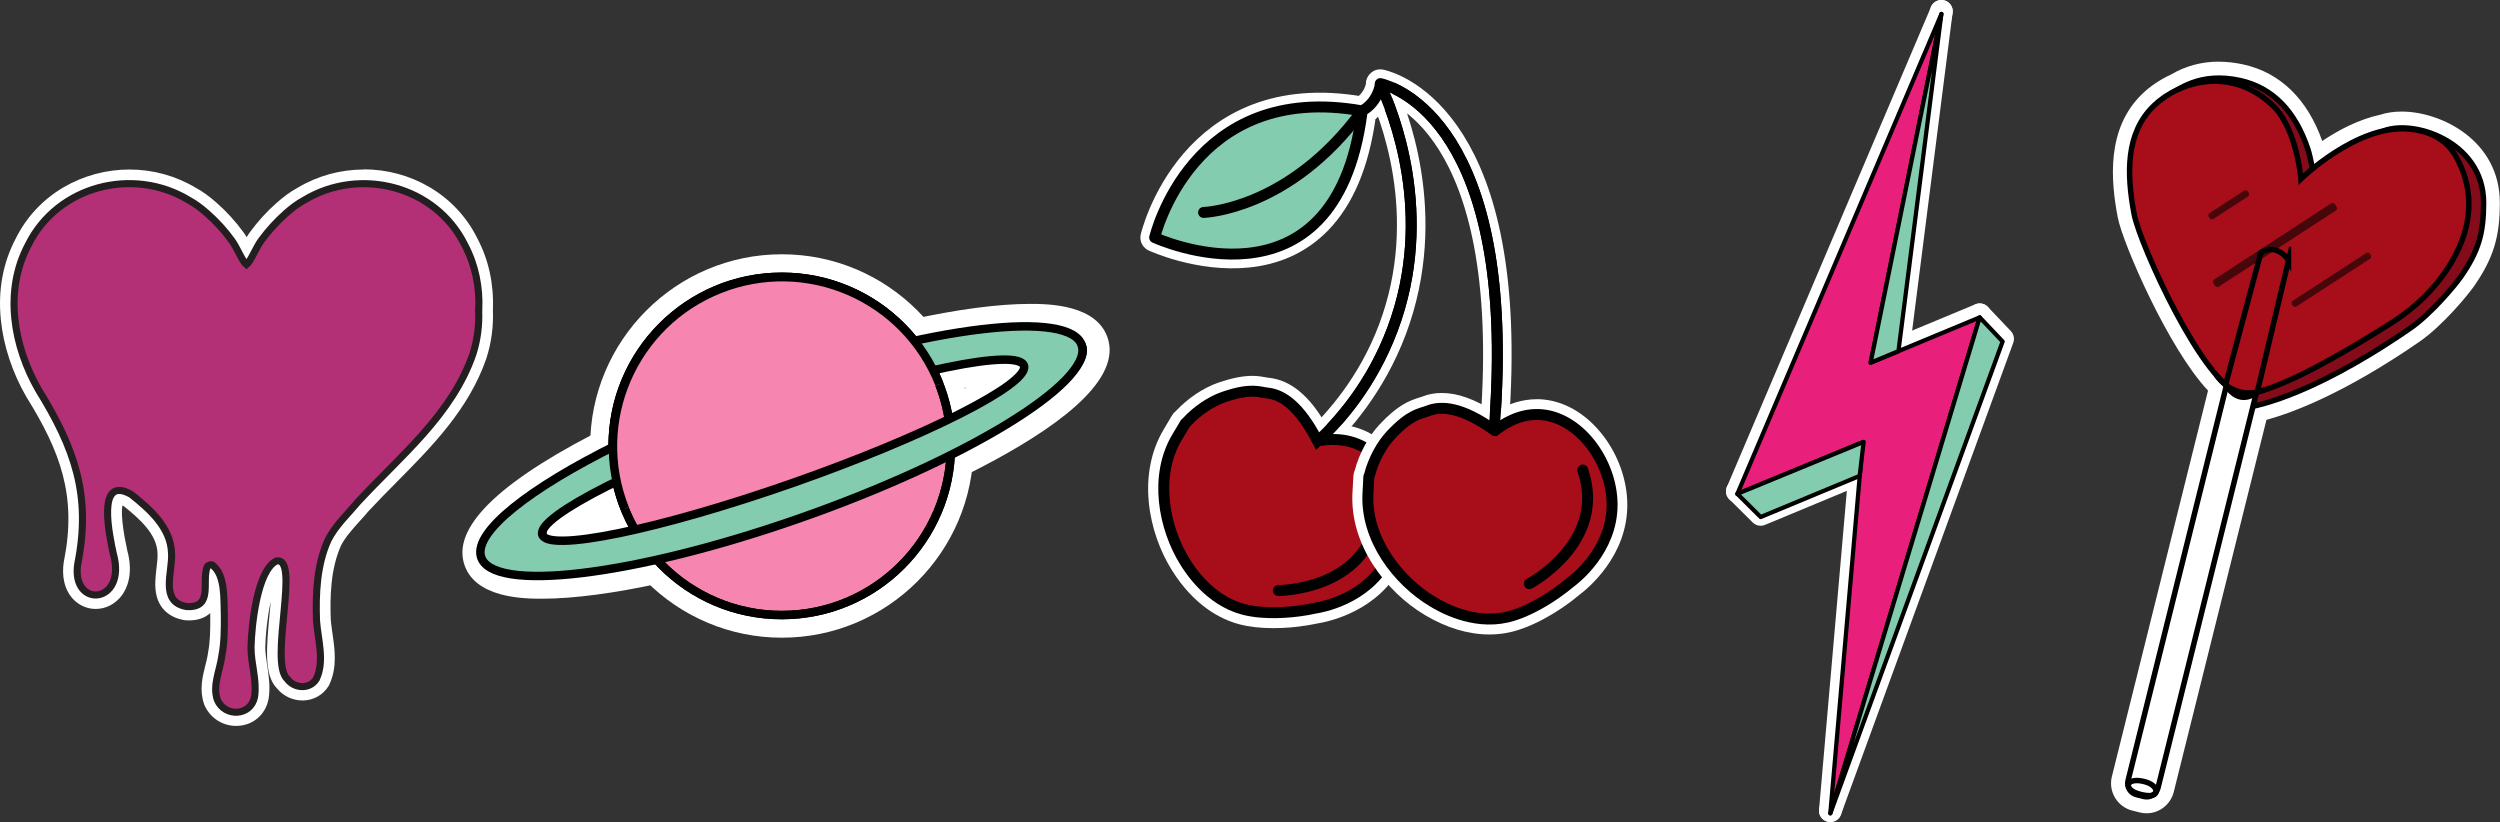 <?xml version="1.0" encoding="UTF-8"?><svg xmlns="http://www.w3.org/2000/svg" xmlns:xlink="http://www.w3.org/1999/xlink" viewBox="0 0 324.45 106.68"><rect x="0" y="0" width="324.45" height="106.68" fill="#333333" stroke="none"/><defs><style>.cls-1{clip-path:url(#clippath-11);}.cls-2{clip-path:url(#clippath-16);}.cls-3{fill:#fff;}.cls-4{stroke:#231f20;stroke-width:.92px;}.cls-4,.cls-5,.cls-6,.cls-7,.cls-8,.cls-9,.cls-10,.cls-11,.cls-12,.cls-13,.cls-14,.cls-15,.cls-16{fill:none;}.cls-4,.cls-5,.cls-6,.cls-10,.cls-13,.cls-14,.cls-15{stroke-miterlimit:10;}.cls-5,.cls-6,.cls-7,.cls-8,.cls-10,.cls-14,.cls-15,.cls-16{stroke:#000;}.cls-5,.cls-7{stroke-width:1.42px;}.cls-6{stroke-width:1.1px;}.cls-7,.cls-8,.cls-11,.cls-12,.cls-15,.cls-16{stroke-linecap:round;}.cls-7,.cls-8,.cls-11,.cls-12,.cls-16{stroke-linejoin:round;}.cls-17{clip-path:url(#clippath-2);}.cls-18{clip-path:url(#clippath-13);}.cls-19{fill:#a70e19;}.cls-20{isolation:isolate;}.cls-8{stroke-width:.55px;}.cls-21{clip-path:url(#clippath-15);}.cls-22{clip-path:url(#clippath-6);}.cls-23{fill:#84ccb0;}.cls-24{clip-path:url(#clippath-7);}.cls-25{clip-path:url(#clippath-1);}.cls-26{clip-path:url(#clippath-4);}.cls-27{mix-blend-mode:hard-light;}.cls-28{fill:#f686b0;}.cls-29{clip-path:url(#clippath-12);}.cls-30{mix-blend-mode:screen;}.cls-31{clip-path:url(#clippath-9);}.cls-32{clip-path:url(#clippath);}.cls-10,.cls-15,.cls-16{stroke-width:.71px;}.cls-33{clip-path:url(#clippath-3);}.cls-34{mix-blend-mode:soft-light;opacity:.58;}.cls-35{clip-path:url(#clippath-8);}.cls-11{stroke-width:2.94px;}.cls-11,.cls-12,.cls-13{stroke:#fff;}.cls-12,.cls-13{stroke-width:3.7px;}.cls-36{clip-path:url(#clippath-14);}.cls-37{clip-path:url(#clippath-17);}.cls-38{clip-path:url(#clippath-5);}.cls-39{fill:#b33077;}.cls-14{stroke-width:.36px;}.cls-40{clip-path:url(#clippath-10);}.cls-41{fill:#840b19;}.cls-42{fill:#e81f7b;}</style><clipPath id="clippath"><rect class="cls-9" x="224" y="0" width="37.37" height="106.68"/></clipPath><clipPath id="clippath-1"><rect class="cls-9" x="224" y="0" width="37.37" height="106.68"/></clipPath><clipPath id="clippath-2"><rect class="cls-9" x="224" y="0" width="37.37" height="106.68"/></clipPath><clipPath id="clippath-3"><rect class="cls-9" x="224" y="0" width="37.37" height="106.68"/></clipPath><clipPath id="clippath-4"><rect class="cls-9" x="224" y="0" width="37.37" height="106.68"/></clipPath><clipPath id="clippath-5"><rect class="cls-9" y="22" width="64" height="72.26"/></clipPath><clipPath id="clippath-6"><rect class="cls-9" y="22" width="64" height="72.26"/></clipPath><clipPath id="clippath-7"><rect class="cls-9" x="60" y="33" width="84" height="49.76"/></clipPath><clipPath id="clippath-8"><rect class="cls-9" x="60" y="33" width="84" height="49.76"/></clipPath><clipPath id="clippath-9"><rect class="cls-9" x="148" y="9" width="63.2" height="73.33"/></clipPath><clipPath id="clippath-10"><rect class="cls-9" x="148" y="9" width="63.2" height="73.33"/></clipPath><clipPath id="clippath-11"><rect class="cls-9" x="274" y="8" width="50.45" height="97.54"/></clipPath><clipPath id="clippath-12"><rect class="cls-9" x="274" y="8" width="50.45" height="97.54"/></clipPath><clipPath id="clippath-13"><rect class="cls-9" x="274" y="8" width="50.45" height="97.54"/></clipPath><clipPath id="clippath-14"><rect class="cls-9" x="288.46" y="32.03" width="8.92" height="19.91"/></clipPath><clipPath id="clippath-15"><rect class="cls-9" x="288.46" y="32.03" width="8.92" height="19.91"/></clipPath><clipPath id="clippath-16"><rect class="cls-9" x="286.61" y="24.69" width="21.13" height="15.16"/></clipPath><clipPath id="clippath-17"><rect class="cls-9" x="287.37" y="48.43" width="6.76" height="2.92"/></clipPath></defs><g class="cls-20"><g id="Layer_1"><g id="Artwork_41"><g class="cls-32"><polygon class="cls-42" points="225.47 63.77 251.96 1.47 242.77 46.73 256.93 40.85 237.54 105.21 241.74 57.04 225.47 63.77"/><g class="cls-25"><polygon class="cls-11" points="225.47 63.77 251.96 1.47 242.77 46.73 256.93 40.85 237.54 105.21 241.74 57.04 225.47 63.77"/></g><polygon class="cls-23" points="256.93 40.85 259.9 43.98 237.54 105.21 256.93 40.85"/><g class="cls-17"><polygon class="cls-11" points="256.93 40.85 259.9 43.98 237.54 105.21 256.93 40.85"/></g><polygon class="cls-23" points="225.47 63.75 241.86 57.01 241.35 61.42 228.5 66.76 225.47 63.75"/><g class="cls-33"><polygon class="cls-11" points="225.47 63.75 241.86 57.01 241.35 61.42 228.5 66.76 225.47 63.75"/></g><polygon class="cls-23" points="251.95 1.47 246.38 45.23 242.77 46.73 251.95 1.47"/><g class="cls-26"><polygon class="cls-11" points="251.95 1.47 246.38 45.23 242.77 46.73 251.95 1.47"/></g><polygon class="cls-42" points="225.47 64.11 251.96 1.81 242.77 47.07 256.93 41.19 237.54 105.55 241.74 57.38 225.47 64.11"/><polygon class="cls-8" points="225.47 64.11 251.96 1.81 242.77 47.07 256.93 41.19 237.54 105.55 241.74 57.38 225.47 64.11"/><polygon class="cls-23" points="256.93 41.19 259.9 44.32 237.54 105.55 256.93 41.19"/><polygon class="cls-8" points="256.93 41.19 259.9 44.32 237.54 105.55 256.93 41.19"/><polygon class="cls-23" points="225.47 64.09 241.86 57.35 241.35 61.76 228.5 67.1 225.47 64.09"/><polygon class="cls-8" points="225.47 64.09 241.86 57.35 241.35 61.76 228.5 67.1 225.47 64.09"/><polygon class="cls-23" points="251.95 1.81 246.38 45.57 242.77 47.07 251.95 1.81"/><polygon class="cls-8" points="251.95 1.81 246.38 45.57 242.77 47.07 251.95 1.81"/></g></g><g id="Artwork_26"><g class="cls-38"><g class="cls-22"><path class="cls-39" d="M30.65,93.34c-1.44,0-2.73-.86-3.28-2.19v-.03s-.02-.03-.02-.03c-.53-1.56-.14-3.1,.2-4.45,.15-.59,.29-1.15,.36-1.7v-.03s.01-.03,.01-.03c.3-1.53,.3-3.16,.3-4.74v-.13c-.02-.35-.02-.71-.03-1.1-.03-1.46-.06-3.07-.58-4.12-.02,.28-.02,.58-.02,.88,0,1.49-.02,3.97-3.06,3.97-.11,0-.22,0-.34,0h-.05s-.05-.01-.05-.01c-3.49-.58-3.11-3.73-2.86-5.82,.09-.74,.17-1.44,.13-2v-.04c-.1-2.82-2.53-5-4.82-6.82-.57-.32-.89-.37-1.04-.37-.14,0-.19,.03-.25,.11-.4,.49-.67,2.06,.32,6.75l.04,.19c.58,2.09,.38,3.92-.56,5.16-.65,.86-1.61,1.35-2.63,1.35-.91,0-1.75-.39-2.36-1.1-.57-.67-1.19-1.9-.87-3.99v-.04c1.77-8.77-.47-14.67-4.93-21.88v-.02C.38,44.4-.13,37.01,2.88,31.34c2.58-5.2,7.92-8.42,13.92-8.42,2.88,0,5.7,.78,8.14,2.25,.82,.44,1.63,1.02,2.55,1.84,1.24,1.09,2.36,2.33,3.34,3.67,.35,.48,.66,1.08,.97,1.66,.06,.11,.13,.24,.2,.37,.07-.13,.14-.26,.2-.38,.3-.58,.62-1.18,.96-1.66,.98-1.35,2.11-2.58,3.34-3.67,.93-.82,1.74-1.4,2.56-1.84,2.44-1.47,5.26-2.25,8.14-2.25,6,0,11.34,3.23,13.92,8.42,1.41,2.66,2.06,5.64,1.94,8.85,.09,2.08-.18,4.11-.8,6.04v.02c-2.21,6.38-6.91,11.12-11.45,15.71-1.22,1.24-2.49,2.52-3.67,3.79-.36,.43-.74,.85-1.11,1.26-1,1.11-1.95,2.16-2.58,3.4-1.48,3.24-1.54,7.11-1.43,10.13,.05,.58,.13,1.19,.23,1.83,.28,1.94,.6,4.14-.34,6.13l-.02,.04-.03,.04c-.56,.91-1.5,1.43-2.59,1.43h0c-1.03,0-2.01-.48-2.64-1.28-1.33-1.29-1.16-4.26-.71-8.96,.19-1.96,.49-5.14,.12-6-1.58,1.24-2.44,6.67-2.52,10.15-.01,.85,.12,1.71,.26,2.62,.2,1.28,.4,2.61,.19,3.99v.03c-.32,1.65-1.65,2.76-3.32,2.76"/><path class="cls-3" d="M47.2,23.84c5.34,0,10.57,2.82,13.1,7.92,1.41,2.66,1.95,5.54,1.84,8.43,.09,1.94-.15,3.88-.75,5.76-2.73,7.9-9.44,13.25-14.94,19.2-1.33,1.58-2.89,3.02-3.83,4.87-1.48,3.25-1.65,7.06-1.52,10.58,.19,2.45,1.07,5.18-.03,7.51-.41,.68-1.1,.99-1.81,.99s-1.48-.34-1.95-.98c-2.38-2.1,1.56-15.34-1.22-15.34-.07,0-.14,0-.21,.02-2.51,1.23-3.22,8.51-3.28,11.11-.04,2.18,.79,4.32,.46,6.5-.26,1.34-1.32,2.02-2.41,2.02-.98,0-1.98-.54-2.43-1.63-.64-1.91,.36-3.83,.6-5.74,.33-1.67,.32-3.37,.32-5.07-.1-2.19,.15-5.3-1.53-6.65-.03-.04-.09-.06-.17-.06-.21,0-.51,.15-.54,.29-.7,1.9,.76,5.15-2.37,5.15-.09,0-.19,0-.29,0-3.58-.6-1.76-4.57-1.96-6.99-.12-3.27-2.83-5.66-5.22-7.56-.63-.36-1.14-.52-1.56-.52-2.59,0-1.17,6.34-.78,8.19,1,3.57-.67,5.38-2.29,5.38-1.39,0-2.73-1.33-2.32-4.03,1.79-8.89-.41-15.04-5.06-22.55-3.29-5.7-4.55-12.87-1.35-18.88,2.53-5.1,7.76-7.92,13.1-7.92,2.64,0,5.3,.69,7.69,2.13,.88,.47,1.66,1.07,2.4,1.73,1.19,1.05,2.27,2.24,3.21,3.52,.7,.96,1.36,2.7,1.91,3.14,.55-.44,1.21-2.18,1.91-3.14,.94-1.29,2.01-2.47,3.21-3.52,.74-.65,1.52-1.26,2.4-1.73,2.38-1.44,5.05-2.13,7.69-2.13m0-1.84c-3.04,0-6.02,.82-8.6,2.37-.87,.47-1.74,1.09-2.71,1.95-1.29,1.13-2.46,2.42-3.48,3.82-.15,.2-.29,.42-.42,.64-.13-.22-.27-.44-.42-.64-1.02-1.4-2.19-2.69-3.48-3.82-.97-.86-1.83-1.48-2.71-1.95-2.58-1.55-5.55-2.37-8.6-2.37h0c-3.02,0-5.97,.8-8.54,2.3-2.68,1.57-4.83,3.86-6.2,6.62C.38,34.09-.28,37.65,.11,41.5c.34,3.38,1.49,6.86,3.34,10.06v.02s.03,.02,.03,.02c4.34,7.02,6.52,12.74,4.82,21.21v.04s-.02,.04-.02,.04c-.29,1.9,.09,3.58,1.08,4.72,.78,.9,1.89,1.42,3.06,1.42,1.31,0,2.53-.63,3.36-1.72,.65-.85,1.6-2.76,.72-5.94l-.03-.16c-.17-.81-.45-2.16-.58-3.48-.11-1.11-.07-1.76,0-2.13,.04,.02,.09,.05,.15,.07,2.11,1.68,4.32,3.68,4.4,6.09v.04s0,.04,0,.04c.04,.46-.04,1.15-.12,1.81-.14,1.17-.3,2.5,.01,3.71,.44,1.7,1.72,2.81,3.6,3.12l.1,.02h.1c.13,.01,.27,.02,.39,.02,1.33,0,2.2-.44,2.76-.95,0,.14,0,.28,.01,.41v.11c0,1.6,0,3.12-.28,4.56v.06s-.02,.06-.02,.06c-.06,.49-.2,1.02-.34,1.59-.37,1.48-.79,3.15-.18,4.97l.02,.06,.02,.06c.7,1.68,2.32,2.76,4.13,2.76,2.13,0,3.82-1.41,4.22-3.51v-.03s.01-.03,.01-.03c.23-1.52,0-2.98-.19-4.27-.13-.87-.26-1.69-.25-2.46,.03-1.34,.23-3.64,.68-5.71,0-.04,.02-.09,.03-.13-.05,.57-.1,1.12-.15,1.59-.4,4.25-.76,7.94,.94,9.66,.8,1,2.03,1.59,3.33,1.59,1.4,0,2.66-.7,3.38-1.87l.05-.08,.04-.09c1.06-2.24,.72-4.58,.42-6.65-.09-.62-.17-1.2-.22-1.75-.11-2.9-.05-6.61,1.33-9.67,.58-1.12,1.49-2.12,2.44-3.18,.37-.41,.75-.83,1.12-1.27,1.17-1.26,2.42-2.53,3.64-3.76,4.62-4.66,9.39-9.49,11.66-16.06v-.02s.01-.02,.01-.02c.65-2.02,.93-4.14,.84-6.32,.13-3.36-.56-6.48-2.04-9.27-1.37-2.76-3.52-5.05-6.2-6.62-2.57-1.51-5.52-2.3-8.54-2.3"/><path class="cls-4" d="M62.14,40.19c.12-2.89-.42-5.77-1.84-8.43-3.78-7.62-13.58-10.15-20.79-5.8-.88,.47-1.66,1.07-2.4,1.73-1.19,1.05-2.27,2.24-3.21,3.52-.7,.96-1.36,2.7-1.91,3.14-.55-.44-1.21-2.18-1.91-3.14-.94-1.29-2.01-2.47-3.21-3.52-.74-.65-1.52-1.26-2.4-1.73-7.21-4.36-17.01-1.83-20.79,5.8-3.2,6-1.94,13.18,1.35,18.88,4.64,7.51,6.84,13.65,5.06,22.55-.89,5.85,6.47,5.27,4.61-1.35-.45-2.14-2.29-10.31,2.34-7.67,2.39,1.9,5.1,4.28,5.22,7.56,.2,2.42-1.62,6.39,1.96,6.99,3.5,.2,1.93-3.18,2.66-5.14,.04-.19,.57-.39,.71-.23,1.69,1.34,1.44,4.45,1.53,6.65,0,1.69,0,3.4-.32,5.07-.24,1.9-1.24,3.83-.6,5.74,.95,2.29,4.36,2.16,4.84-.39,.33-2.18-.5-4.32-.46-6.5,.06-2.6,.77-9.88,3.28-11.11,3.19-.66-1,13.17,1.43,15.32,.91,1.24,2.91,1.37,3.76-.01,1.1-2.32,.22-5.06,.03-7.51-.13-3.52,.03-7.34,1.52-10.58,.95-1.85,2.51-3.29,3.83-4.87,5.49-5.95,12.21-11.3,14.94-19.2,.6-1.87,.84-3.82,.75-5.76Z"/></g></g></g><g id="Artwork_20"><g class="cls-24"><g class="cls-35"><path class="cls-23" d="M141,44.93c-1.26-4.82-19.75-2.62-41.29,4.91-7.06,2.47-13.57,5.21-19.09,7.94-11.32,5.61-18.48,11.2-17.63,14.44,1.26,4.82,19.75,2.62,41.29-4.91,21.54-7.53,37.98-17.55,36.72-22.37m-37.66,17.81c-17.27,6.04-31.77,9.02-32.39,6.64-.62-2.37,12.87-9.19,30.14-15.23,17.27-6.04,31.77-9.01,32.39-6.64,.62,2.37-12.87,9.19-30.14,15.23"/><path class="cls-6" d="M141,44.93c-1.26-4.82-19.75-2.62-41.29,4.91-7.06,2.47-13.57,5.21-19.09,7.94-11.32,5.61-18.48,11.2-17.63,14.44,1.26,4.82,19.75,2.62,41.29-4.91,21.54-7.53,37.98-17.55,36.72-22.37Zm-37.66,17.81c-17.27,6.04-31.77,9.02-32.39,6.64-.62-2.37,12.87-9.19,30.14-15.23,17.27-6.04,31.77-9.01,32.39-6.64,.62,2.37-12.87,9.19-30.14,15.23Z"/><path class="cls-3" d="M133.65,42.38c4.23,0,6.9,.83,7.36,2.56,1.26,4.82-15.18,14.84-36.72,22.37-13.81,4.83-26.37,7.47-33.93,7.47-4.23,0-6.9-.83-7.36-2.56-.85-3.24,6.3-8.83,17.63-14.44,5.52-2.73,12.03-5.47,19.09-7.94,13.81-4.83,26.37-7.47,33.93-7.47m-60.13,27.83c4.98,0,16.59-2.83,29.83-7.46,17.27-6.04,30.77-12.86,30.14-15.23-.15-.55-1.05-.82-2.56-.82-4.98,0-16.59,2.83-29.83,7.46-17.27,6.04-30.77,12.86-30.14,15.23,.14,.55,1.05,.82,2.56,.82m60.13-30.76c-8.19,0-21.24,2.85-34.9,7.63-6.92,2.42-13.64,5.22-19.42,8.08-14,6.93-20.44,12.92-19.16,17.81,1.24,4.74,7.98,4.74,10.19,4.74,8.19,0,21.24-2.85,34.9-7.63,4.25-1.49,41.48-14.86,38.59-25.89-1.24-4.74-7.98-4.74-10.19-4.74m-54.61,27.16c4.68-2.5,12.36-5.95,23.03-9.68,9.93-3.47,17.99-5.62,23.35-6.63-4.68,2.5-12.36,5.95-23.03,9.68-9.93,3.47-17.99,5.62-23.34,6.63"/><path class="cls-28" d="M123.41,57.88c0,12.12-9.83,21.95-21.95,21.95s-21.95-9.83-21.95-21.95,9.83-21.95,21.95-21.95,21.95,9.83,21.95,21.95"/><path class="cls-6" d="M123.41,57.88c0,12.12-9.83,21.95-21.95,21.95s-21.95-9.83-21.95-21.95,9.83-21.95,21.95-21.95,21.95,9.83,21.95,21.95Z"/><path class="cls-6" d="M123.41,57.88c0,12.12-9.83,21.95-21.95,21.95s-21.95-9.83-21.95-21.95,9.83-21.95,21.95-21.95,21.95,9.83,21.95,21.95Z"/><path class="cls-3" d="M101.47,35.93c12.12,0,21.95,9.83,21.95,21.95s-9.83,21.95-21.95,21.95-21.95-9.83-21.95-21.95,9.83-21.95,21.95-21.95m0-2.93c-13.72,0-24.88,11.16-24.88,24.88s11.16,24.88,24.88,24.88,24.88-11.16,24.88-24.88-11.16-24.88-24.88-24.88"/><path class="cls-28" d="M123.41,57.87c0,12.12-9.83,21.95-21.95,21.95s-21.95-9.83-21.95-21.95,9.83-21.95,21.95-21.95,21.95,9.83,21.95,21.95"/><path class="cls-6" d="M123.41,57.87c0,12.12-9.83,21.95-21.95,21.95s-21.95-9.83-21.95-21.95,9.83-21.95,21.95-21.95,21.95,9.83,21.95,21.95Z"/><path class="cls-6" d="M123.41,57.87c0,12.12-9.83,21.95-21.95,21.95s-21.95-9.83-21.95-21.95,9.83-21.95,21.95-21.95,21.95,9.83,21.95,21.95Z"/><path class="cls-23" d="M140.42,44.91c-1.26-4.82-19.75-2.62-41.29,4.91-7.06,2.47-13.57,5.21-19.09,7.94-11.32,5.61-18.48,11.2-17.63,14.44,1.26,4.82,19.75,2.62,41.29-4.91,21.54-7.53,37.98-17.55,36.72-22.37m-37.66,17.81c-17.27,6.04-31.77,9.02-32.39,6.64-.62-2.37,12.87-9.19,30.14-15.23,17.27-6.04,31.77-9.01,32.39-6.64,.62,2.37-12.87,9.19-30.14,15.23"/><path class="cls-6" d="M140.42,44.91c-1.26-4.82-19.75-2.62-41.29,4.91-7.06,2.47-13.57,5.21-19.09,7.94-11.32,5.61-18.48,11.2-17.63,14.44,1.26,4.82,19.75,2.62,41.29-4.91,21.54-7.53,37.98-17.55,36.72-22.37Zm-37.66,17.81c-17.27,6.04-31.77,9.02-32.39,6.64-.62-2.37,12.87-9.19,30.14-15.23,17.27-6.04,31.77-9.01,32.39-6.64,.62,2.37-12.87,9.19-30.14,15.23Z"/><path class="cls-28" d="M81.09,65.99c-4.46-11.27,1.06-24.02,12.34-28.48,11.27-4.46,24.02,1.07,28.48,12.34"/><path class="cls-6" d="M81.09,65.99c-4.46-11.27,1.06-24.02,12.34-28.48,11.27-4.46,24.02,1.07,28.48,12.34"/></g></g></g><g id="Artwork_23"><g class="cls-31"><g class="cls-40"><path class="cls-13" d="M170.75,57.55c2.92-2.74,7.26-7.6,9.97-14.82,5.59-14.91-.01-28.39-1.57-31.77-.03-.06-.05-.13,.01-.11,1.75,.41,17.77,5.21,14.8,44.27"/><path class="cls-5" d="M170.75,57.55c2.92-2.74,7.26-7.6,9.97-14.82,5.59-14.91-.01-28.39-1.57-31.77-.03-.06-.05-.13,.01-.11,1.75,.41,17.77,5.21,14.8,44.27"/><path class="cls-19" d="M165.26,80.51c-1.58,0-2.98-.16-4.15-.47-2.22-.58-5.44-2.21-8.19-6.61-2.89-4.63-4.32-11.77-.99-17.28,.57-.95,.82-1.37,.93-1.57,.11-.19,.21-.37,.42-.5,.01-.01,.02-.03,.04-.04,1.39-1.52,3.36-2.84,5.15-3.46,1.59-.55,2.91-.82,4.04-.82,.68,0,1.19,.1,1.59,.17,.18,.03,.33,.06,.47,.08,2.59,.26,4.87,2.27,6.96,6.12,.48-.06,.96-.09,1.43-.09,1.68,0,3.2,.38,4.52,1.14,5.12,2.95,6.05,10.79,3.47,15.83-2.81,5.5-8.91,6.71-10.19,6.91-.73,.16-1.47,.28-2.22,.37-.42,.05-1.71,.21-3.29,.21"/><path class="cls-3" d="M162.51,50.76c.9,0,1.44,.19,1.96,.24,1.83,.19,4.12,1.54,6.51,6.22,.5-.09,1.19-.19,1.98-.19,1.21,0,2.65,.22,4.02,1.01,4.42,2.55,5.59,9.61,3.08,14.51-2.7,5.27-8.73,6.27-9.49,6.39-.52,.11-1.26,.26-2.15,.37-.4,.05-1.65,.2-3.17,.2-1.23,0-2.63-.1-3.89-.43-4.48-1.18-7.01-5.24-7.6-6.18-2.76-4.42-4.04-11.18-.98-16.23,1.52-2.51,.76-1.4,1.27-1.95,1.29-1.41,3.11-2.63,4.74-3.19,1.73-.6,2.88-.76,3.72-.76m0-1.99c-1.24,0-2.67,.29-4.37,.87-1.95,.67-4.01,2.05-5.53,3.69-.33,.25-.5,.55-.62,.76-.11,.2-.35,.61-.92,1.55-3.55,5.87-2.06,13.43,1,18.32,2.92,4.68,6.39,6.42,8.78,7.05,1.25,.33,2.73,.5,4.4,.5s2.97-.16,3.41-.22c.76-.09,1.53-.22,2.28-.38,1.44-.23,7.88-1.56,10.9-7.44,1.42-2.78,1.87-6.22,1.24-9.43-.68-3.48-2.5-6.22-5.1-7.72-1.47-.84-3.16-1.27-5.02-1.27-.29,0-.58,.01-.88,.03-2.18-3.79-4.62-5.77-7.41-6.06-.09,0-.23-.03-.38-.06-.42-.08-1-.19-1.78-.19"/><path class="cls-5" d="M170.99,57.23c-2.4-4.68-4.69-6.04-6.51-6.22-1-.1-2.09-.72-5.67,.52-1.63,.56-3.45,1.78-4.74,3.19-.51,.56,.25-.55-1.27,1.95-3.06,5.06-1.77,11.82,.98,16.23,.58,.93,3.12,5,7.6,6.18,2.83,.75,6.34,.32,7.06,.23,.9-.11,1.64-.25,2.15-.37,.75-.11,6.79-1.12,9.49-6.39,2.51-4.9,1.34-11.97-3.08-14.51-2.26-1.3-4.73-1.05-6-.82Z"/><path class="cls-7" d="M165.9,76.64s11.4,0,12.82-9.69"/><path class="cls-19" d="M193.31,81.34c-2.56,0-5.21-.81-7.87-2.39-4.72-2.82-9.3-8.57-8.89-15.09,.07-1.13,.09-1.62,.1-1.85,0-.23,.02-.43,.14-.64,0-.02,0-.03,.02-.06,.53-2.02,1.67-4.14,2.98-5.53,2.34-2.5,3.77-2.94,4.72-3.23,.17-.05,.33-.1,.45-.15,.68-.27,1.41-.41,2.19-.41,1.99,0,4.24,.87,6.86,2.66,1.74-1.21,3.61-1.85,5.45-1.85,.11,0,.23,0,.34,0,5.92,.25,10.39,6.87,10.43,12.62,.04,6.27-4.81,10.21-5.86,11-.57,.48-1.18,.95-1.8,1.38-2.38,1.65-4.78,2.81-6.74,3.26-.8,.18-1.64,.28-2.49,.28h0Z"/><path class="cls-3" d="M187.13,52.99c1.64,0,3.86,.72,6.87,2.89,.99-.78,2.95-2.08,5.43-2.08,.1,0,.2,0,.3,0,5.12,.22,9.44,6.04,9.47,11.63,.04,6.01-4.87,9.75-5.49,10.21-.41,.34-1,.82-1.75,1.34-.6,.42-3.53,2.45-6.4,3.11-.77,.18-1.53,.25-2.27,.25-3.59,0-6.58-1.78-7.36-2.25-4.5-2.69-8.79-8.17-8.41-14.17,.19-2.97,.03-1.62,.23-2.36,.5-1.88,1.55-3.83,2.74-5.1,2.62-2.79,3.87-2.75,4.81-3.13,.51-.21,1.11-.34,1.81-.34m0-1.99h0c-.9,0-1.76,.16-2.56,.48-.09,.03-.22,.07-.37,.12-1.33,.41-2.83,1.01-5.15,3.5-1.42,1.52-2.62,3.73-3.2,5.91-.17,.37-.19,.71-.2,.96,0,.23-.03,.71-.1,1.83-.44,6.93,4.39,13.03,9.38,16.01,2.82,1.68,5.64,2.53,8.39,2.53,.92,0,1.84-.1,2.71-.3,2.68-.61,5.33-2.19,7.09-3.41,.64-.44,1.26-.92,1.85-1.42,1.18-.88,6.29-5.09,6.24-11.78-.02-3.16-1.21-6.46-3.26-9.06-2.22-2.81-5.1-4.43-8.12-4.56-.13,0-.26,0-.38,0-1.84,0-3.7,.57-5.44,1.65-2.56-1.65-4.81-2.46-6.86-2.46"/><path class="cls-5" d="M194,55.88c-4.31-3.1-6.97-3.24-8.69-2.55-.94,.38-2.2,.34-4.81,3.13-1.19,1.27-2.25,3.22-2.74,5.1-.2,.74-.04-.61-.22,2.36-.38,5.99,3.9,11.48,8.41,14.17,.95,.57,5.09,3.04,9.63,2,2.86-.65,5.8-2.69,6.4-3.11,.75-.52,1.34-1,1.75-1.34,.62-.45,5.53-4.2,5.49-10.21-.04-5.59-4.35-11.42-9.47-11.63-2.61-.11-4.7,1.27-5.73,2.08Z"/><path class="cls-7" d="M198.48,75.75s10.15-5.35,6.93-14.75"/><path class="cls-23" d="M179.15,10.96c-.49,2.58-2.39,3.43-2.39,3.43-22.13-3.96-26.91,16.44-26.91,16.44,0,0,23.39,10.83,26.9-16.16"/><path class="cls-7" d="M179.15,10.96c-.49,2.58-2.39,3.43-2.39,3.43-22.13-3.96-26.91,16.44-26.91,16.44,0,0,23.39,10.83,26.9-16.16"/><path class="cls-12" d="M179.15,10.96c-.49,2.58-2.39,3.43-2.39,3.43-22.13-3.96-26.91,16.44-26.91,16.44,0,0,23.39,10.83,26.9-16.16"/><path class="cls-23" d="M179.15,10.96c-.49,2.58-2.39,3.43-2.39,3.43-22.13-3.96-26.91,16.44-26.91,16.44,0,0,23.39,10.83,26.9-16.16"/><path class="cls-7" d="M179.15,10.96c-.49,2.58-2.39,3.43-2.39,3.43-22.13-3.96-26.91,16.44-26.91,16.44,0,0,23.39,10.83,26.9-16.16"/><path class="cls-7" d="M156.2,27.57s11.12-.3,20.56-13.18"/><path class="cls-5" d="M171.03,57.26c2.92-2.74,6.98-7.31,9.69-14.53,5.59-14.91-.01-28.39-1.57-31.77-.03-.06-.05-.13,.01-.11,1.75,.41,17.77,5.21,14.8,44.27"/></g></g></g><g id="Artwork_24"><g class="cls-1"><g class="cls-29"><g class="cls-18"><path class="cls-19" d="M278.6,104.47c-.21,0-.42-.03-.63-.08l-.94-.24c-1.38-.34-2.22-1.75-1.88-3.13l12.62-50.67c-5.07-4.89-11.21-19-11.85-22.37-.92-4.84-1.42-10.93,2.89-15.07,.96-.92,2.15-1.72,3.45-2.31,1.75-1.03,3.67-1.56,5.73-1.56,.97,0,1.98,.12,3.01,.35,4.55,1.02,7.76,4.26,9.54,9.62,.09,.26,.18,.59,.27,.99,2.08-1.53,5.16-3.41,8.42-4.11,.72-.25,1.56-.38,2.49-.38,4.7,0,11.67,3.42,11.67,10.77,0,4.26-.76,6.73-3.12,10.17-.87,1.27-4.09,5.08-6.87,7-10.29,7.1-17.13,9.4-20.11,10.13l-12.18,48.9c-.29,1.15-1.32,1.96-2.5,1.96h0Z"/><path class="cls-3" d="M287.98,10.13c.85,0,1.77,.1,2.78,.32,4.18,.94,7.11,3.96,8.76,8.91,.2,.61,.41,1.57,.59,2.54,1.95-1.59,5.57-4.17,9.4-4.96,.63-.23,1.38-.34,2.2-.34,4.32,0,10.6,3.14,10.6,9.71,0,3.99-.66,6.26-2.93,9.56-.73,1.06-3.86,4.84-6.6,6.73-11.08,7.64-18.06,9.63-20.39,10.12l-12.34,49.54c-.17,.69-.79,1.15-1.47,1.15-.12,0-.24-.01-.37-.05l-.95-.24c-.81-.2-1.3-1.02-1.1-1.83l12.77-51.28c-4.82-4.11-11.35-18.82-11.99-22.21-.99-5.25-1.11-10.56,2.58-14.1,.85-.82,1.95-1.57,3.21-2.13,1.25-.75,2.97-1.44,5.23-1.44m0-2.13h0c-2.23,0-4.32,.56-6.22,1.68-1.39,.64-2.67,1.5-3.7,2.49-4.73,4.54-4.09,11.33-3.2,16.03,.63,3.35,6.6,17.08,11.72,22.49l-12.48,50.09c-.49,1.95,.71,3.94,2.66,4.42l.95,.24c.29,.07,.59,.11,.88,.11,1.68,0,3.13-1.14,3.54-2.77l12.03-48.29c3.33-.91,10.08-3.4,19.84-10.13,3.06-2.11,6.35-6.13,7.14-7.27,2.47-3.6,3.31-6.31,3.31-10.77,0-8.08-7.6-11.84-12.74-11.84-1.02,0-1.95,.14-2.78,.41-2.77,.6-5.39,1.97-7.53,3.41-1.92-5.43-5.43-8.85-10.18-9.92-1.1-.25-2.2-.37-3.24-.37"/><path class="cls-41" d="M291.54,52.87s7.46-.75,21.25-10.27c2.73-1.88,5.86-5.66,6.6-6.73,2.27-3.3,2.93-5.57,2.93-9.56,0-8.1-9.53-10.98-13.19-9.21"/><path class="cls-15" d="M291.54,52.87s7.46-.75,21.25-10.27c2.73-1.88,5.86-5.66,6.6-6.73,2.27-3.3,2.93-5.57,2.93-9.56,0-8.1-9.53-10.98-13.19-9.21"/><path class="cls-3" d="M277.28,103.13l.95,.24c.81,.2,1.63-.29,1.83-1.1l16.9-67.87c.2-.81-.29-1.63-1.1-1.83l-.95-.24c-.81-.2-1.63,.29-1.83,1.1l-16.9,67.87c-.2,.81,.29,1.63,1.1,1.83"/><path class="cls-10" d="M277.28,103.13l.95,.24c.81,.2,1.63-.29,1.83-1.1l16.9-67.87c.2-.81-.29-1.63-1.1-1.83l-.95-.24c-.81-.2-1.63,.29-1.83,1.1l-16.9,67.87c-.2,.81,.29,1.63,1.1,1.83Z"/><path class="cls-10" d="M279.8,102.83c-.12,.46-.87,.55-2.02,.26-1.16-.29-1.66-.82-1.55-1.28,.12-.46,.9-.67,2.05-.38,1.16,.29,1.63,.93,1.52,1.4Z"/><path class="cls-41" d="M281.04,12.8c1.46-1.21,4.51-3.51,9.72-2.34,4.18,.94,7.11,3.96,8.76,8.91,.33,1,.67,2.94,.91,4.32"/><path class="cls-15" d="M281.04,12.8c1.46-1.21,4.51-3.51,9.72-2.34,4.18,.94,7.11,3.96,8.76,8.91,.33,1,.67,2.94,.91,4.32"/><path class="cls-19" d="M298.62,23.22s7.23-7.05,13.93-6.48c2.23,.19,4.78,.99,6.24,3.66,3.41,6.25,.8,11.96-2.02,15.69-1.73,2.28-3.88,4.2-6.29,5.74-4.65,2.97-15.84,9.78-19.57,9.23-4.77-.7-13.21-19.38-13.94-23.26-.99-5.25-1.11-10.56,2.58-14.1,3.3-3.17,10.27-5.29,15.77,.35,0,0,2.57,2.47,3.3,9.16"/><path class="cls-10" d="M298.62,23.22s7.23-7.05,13.93-6.48c2.23,.19,4.78,.99,6.24,3.66,3.41,6.25,.8,11.96-2.02,15.69-1.73,2.28-3.88,4.2-6.29,5.74-4.65,2.97-15.84,9.78-19.57,9.23-4.77-.7-13.21-19.38-13.94-23.26-.99-5.25-1.11-10.56,2.58-14.1,3.3-3.17,10.27-5.29,15.77,.35,0,0,2.57,2.47,3.3,9.16Z"/><g class="cls-30"><g class="cls-36"><path class="cls-19" d="M297,33.84c-.13-.25-.43-.73-1.02-1.08-.22-.13-.66-.39-1.29-.39-.63,0-1.09,.28-1.27,.41l-4.58,17.12s1.57,3.01,4.12,.94l4.04-17.01Z"/><g class="cls-27"><g class="cls-21"><path class="cls-15" d="M297,33.84c-.13-.25-.43-.73-1.02-1.08-.22-.13-.66-.39-1.29-.39-.63,0-1.09,.28-1.27,.41l-4.58,17.12s1.57,3.01,4.12,.94l4.04-17.01Z"/></g></g></g></g><g class="cls-34"><g class="cls-2"><rect x="286.58" y="26.49" width="5.34" height=".19" transform="translate(32.23 161.91) rotate(-33.02)"/><rect class="cls-14" x="286.58" y="26.49" width="5.34" height=".19" transform="translate(32.23 161.91) rotate(-33.02)"/><rect x="296.9" y="36.24" width="11.35" height=".18" transform="translate(29.02 170.63) rotate(-33)"/><rect class="cls-14" x="296.9" y="36.24" width="11.35" height=".18" transform="translate(29.02 170.63) rotate(-33)"/><rect x="286.21" y="31.62" width="18.1" height=".4" transform="translate(30.43 166.2) rotate(-33.06)"/><rect class="cls-14" x="286.21" y="31.62" width="18.1" height=".4" transform="translate(30.43 166.2) rotate(-33.06)"/><rect x="286.58" y="26.49" width="5.34" height=".19" transform="translate(32.23 161.91) rotate(-33.02)"/><rect x="296.9" y="36.24" width="11.35" height=".18" transform="translate(29.02 170.63) rotate(-33)"/><rect x="286.21" y="31.62" width="18.1" height=".4" transform="translate(30.43 166.2) rotate(-33.06)"/><rect class="cls-16" x="286.58" y="26.49" width="5.34" height=".19" transform="translate(32.23 161.91) rotate(-33.02)"/><rect class="cls-16" x="296.9" y="36.24" width="11.35" height=".18" transform="translate(29.02 170.63) rotate(-33)"/><rect class="cls-16" x="286.21" y="31.62" width="18.1" height=".4" transform="translate(30.43 166.2) rotate(-33.06)"/></g></g><g class="cls-27"><g class="cls-37"><path class="cls-15" d="M287.72,48.79s2.13,3.27,6.05,1.85"/></g></g></g></g></g></g></g></g></svg>